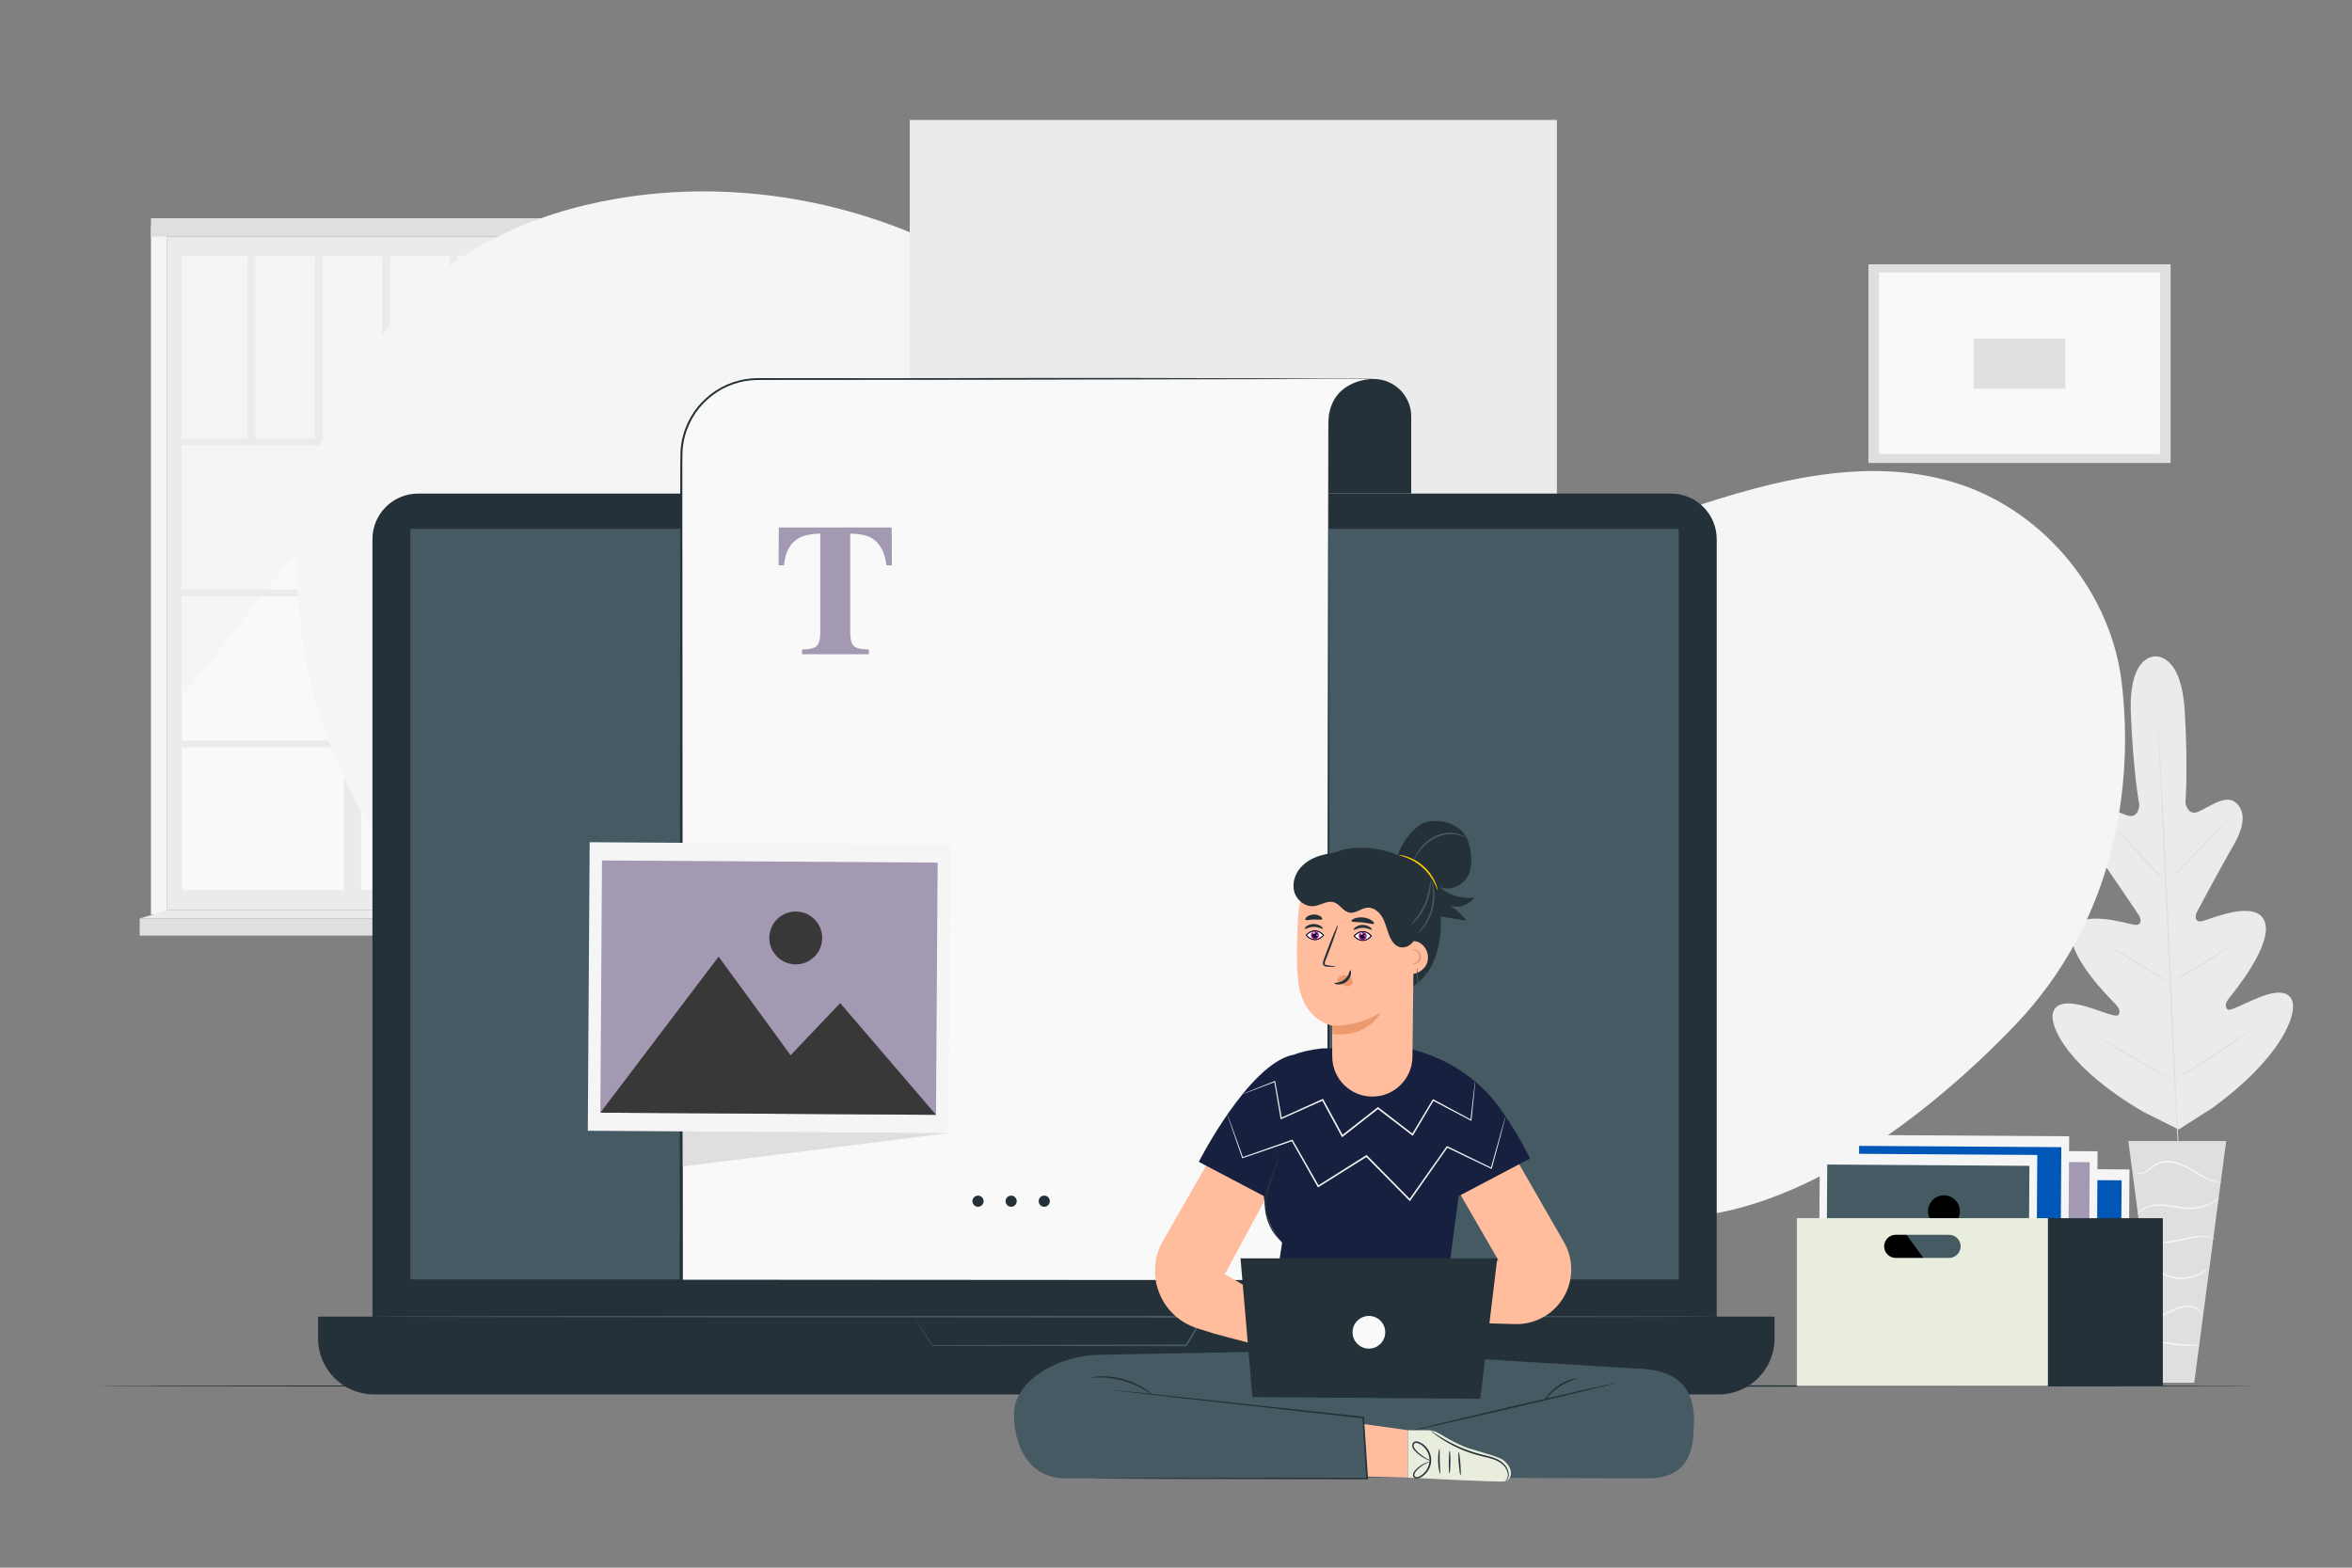 <?xml version="1.0" encoding="UTF-8"?>
<svg style="content-visibility:visible;height:100%;transform:translate3d(0px, 0px, 0px);width:100%" viewBox="0 0 750 500" xmlns="http://www.w3.org/2000/svg" xmlns:xlink="http://www.w3.org/1999/xlink">
<rect x="0" y="0" width="750" height="500" fill="#808080" stroke="none"/>
<defs>
<clipPath id="g">
<rect width="750" height="500"/>
</clipPath>
<clipPath id="f">
<path d="m0 0h540v450h-540z"/>
</clipPath>
<clipPath id="e">
<path d="m0 0h540v450h-540z"/>
</clipPath>
<symbol id="d">
<g transform="matrix(.92 0 0 .92 176.88 76.623)" display="block">
<g transform="translate(111.81 126.36)">
<path d="m-91.809-1e-3s85.879 106.36 183.62 0c-97.74-106.19-183.62 0-183.62 0z" fill="#eaeaea"/>
</g>
</g>
</symbol>
<mask id="c" mask-type="alpha">
<use xlink:href="#d"/>
</mask>
<symbol id="b">
<g transform="matrix(.92 0 0 .92 176.88 76.623)" display="block">
<g transform="translate(111.81 126.36)">
<path d="m-91.809-1e-3s85.879 106.36 183.62 0c-97.74-106.19-183.62 0-183.62 0z" fill="#eaeaea"/>
</g>
</g>
</symbol>
<mask id="a" mask-type="alpha">
<use xlink:href="#b"/>
</mask>
</defs>
<g clip-path="url(#g)">
<g transform="translate(44.297 69.356)" display="block">
<g transform="translate(68.686 113.52)">
<path d="m59.79 107.41h-119.58v-214.82h119.58v214.82z" fill="#ebebeb"/>
</g>
<g transform="translate(68.07 113.43)">
<path d="m54.396 101.09h-108.79v-202.19h108.79v202.19z" fill="#f9f9f9"/>
</g>
<g transform="translate(68.07 82.725)">
<path d="m54.396-68.003-108.79 138.39v-140.77h108.79v2.382z" fill="#f5f5f5"/>
</g>
<g transform="translate(69.252 71.58)">
<path d="m55.577 1.077h-111.15v-2.154h111.15v2.154z" fill="#ebebeb"/>
</g>
<g transform="translate(69.252 119.73)">
<path d="m55.577 1.077h-111.15v-2.154h111.15v2.154z" fill="#ebebeb"/>
</g>
<g transform="translate(69.252 167.88)">
<path d="m55.577 1.076h-111.15v-2.152h111.15v2.152z" fill="#ebebeb"/>
</g>
<g transform="translate(68.069 145.92)">
<path d="m2.749 74.341h-5.498v-148.68h5.498v148.68z" fill="#ebebeb"/>
</g>
<g transform="translate(35.868 41.961)">
<path d="m1.245 29.62h-2.49v-59.24h2.49v59.24z" fill="#ebebeb"/>
</g>
<g transform="translate(57.344 41.961)">
<path d="m1.245 29.62h-2.49v-59.24h2.49v59.24z" fill="#ebebeb"/>
</g>
<g transform="translate(78.82 41.961)">
<path d="m1.245 29.62h-2.49v-59.24h2.49v59.24z" fill="#ebebeb"/>
</g>
<g transform="translate(100.3 41.961)">
<path d="m1.245 29.62h-2.49v-59.24h2.49v59.24z" fill="#ebebeb"/>
</g>
<g transform="translate(6.367 112.36)">
<path d="m2.529 109.9h-5.058v-219.79h5.058v219.79z" fill="#f5f5f5"/>
</g>
<g transform="translate(131.01 112.67)">
<path d="m2.529 110.2-5.058-1.937v-218.46h5.058v220.4z" fill="#dfdfdf"/>
</g>
<g transform="translate(68.686 3.18)">
<path d="m64.848 2.93h-129.7v-5.86h129.7v5.86z" fill="#dfdfdf"/>
</g>
<g transform="translate(68.604 226.32)">
<path d="m68.354 2.73h-136.71v-5.46h136.71v5.46z" fill="#dfdfdf"/>
</g>
<g transform="translate(68.604 222.26)">
<path d="m59.873-1.33 8.481 2.66h-136.71l8.646-2.66h119.58z" fill="#ebebeb"/>
</g>
<g transform="translate(648.72 214.69)">
<path d="m-5.858-74.663s-8.452-0.608-7.674 18.352c0.778 18.961 2.712 29.06 2.712 29.06s-0.248 4.204-3.504 3.379c-3.256-0.826-9.381-4.917-12.406-1.859-3.138 3.172-2.023 8.037 2.139 13.768 4.162 5.73 12.818 18.62 13.596 19.788 0.764 1.147 1.072 3.298-1.237 3.091-2.309-0.206-17.887-5.487-19.95 2.055-2.063 7.543 12.154 21.602 13.679 23.169 1.525 1.567 1.607 2.556 0.989 3.503-0.619 0.948-5.689-1.32-10.181-2.64-4.492-1.321-9.933-2.064-10.759 2.387-0.825 4.452 5.437 17.479 28.886 31.169l11.281 5.633 10.677-6.811c21.963-15.967 26.89-29.555 25.623-33.902-1.267-4.346-6.605-3.062-10.943-1.299-4.338 1.763-9.156 4.527-9.867 3.646-0.709-0.882-0.726-1.874 0.633-3.585 1.361-1.712 14.101-17.122 11.294-24.421-2.807-7.298-17.78-0.485-20.055-0.05-2.277 0.438-2.187-1.733-1.541-2.951 0.658-1.24 7.98-14.932 11.547-21.049 3.568-6.118 4.192-11.07 0.752-13.913-3.315-2.74-9 1.943-12.157 3.09-3.156 1.147-3.824-3.011-3.824-3.011s0.913-10.242-0.209-29.185c-1.122-18.943-9.674-17.414-9.674-17.414" fill="#ebebeb"/>
</g>
<g transform="translate(647.33 233.92)">
<path d="m-3.803-76.915s0.022 0.134 0.045 0.396c0.021 0.28 0.051 0.667 0.089 1.164 0.071 1.043 0.174 2.548 0.304 4.477 0.259 3.889 0.591 9.518 0.975 16.476 0.774 13.915 1.678 33.147 2.606 54.389 0.927 21.249 1.784 40.482 2.479 54.4 0.354 6.945 0.64 12.571 0.839 16.482 0.096 1.93 0.171 3.436 0.223 4.481 0.019 0.497 0.034 0.885 0.045 1.166 0.008 0.263 0.002 0.399 0.002 0.399s-0.023-0.134-0.046-0.396c-0.021-0.281-0.051-0.667-0.089-1.164-0.072-1.044-0.173-2.548-0.304-4.477-0.259-3.888-0.591-9.517-0.975-16.475-0.773-13.915-1.678-33.148-2.606-54.398-0.928-21.242-1.783-40.473-2.479-54.391-0.353-6.945-0.638-12.571-0.837-16.482-0.096-1.931-0.171-3.437-0.223-4.482-0.02-0.498-0.035-0.885-0.047-1.167-0.008-0.263-9.9993e-4 -0.398-9.9993e-4 -0.398z" fill="#dfdfdf"/>
</g>
<g transform="translate(638.29 203.41)">
<path d="m-7.966-8.387c0.021-0.021 0.27 0.188 0.702 0.584 0.434 0.395 1.043 0.984 1.789 1.72 1.489 1.474 3.491 3.565 5.657 5.914 2.12 2.319 4.036 4.416 5.518 6.037 0.658 0.715 1.219 1.322 1.679 1.821 0.398 0.429 0.608 0.677 0.588 0.698-0.021 0.022-0.271-0.185-0.706-0.579-0.434-0.395-1.044-0.985-1.783-1.729-1.474-1.49-3.448-3.607-5.613-5.954-2.135-2.303-4.065-4.385-5.559-5.995-0.663-0.711-1.226-1.317-1.689-1.814-0.396-0.432-0.604-0.682-0.583-0.703z" fill="#dfdfdf"/>
</g>
<g transform="translate(656.74 201.93)">
<path d="m-9.368 9.497c-0.085-0.083 4.041-4.404 9.214-9.648 5.175-5.247 9.437-9.43 9.522-9.347 0.085 0.084-4.04 4.403-9.215 9.65-5.172 5.244-9.436 9.429-9.521 9.345z" fill="#dfdfdf"/>
</g>
<g transform="translate(657.39 237.95)">
<path d="m-10.06 6.166c-0.014-0.027 0.266-0.204 0.785-0.501 0.603-0.338 1.339-0.751 2.206-1.238 1.862-1.046 4.429-2.5 7.202-4.205 2.78-1.7 5.244-3.324 7.018-4.512 0.827-0.552 1.529-1.021 2.103-1.404 0.5-0.328 0.785-0.498 0.802-0.474 0.018 0.023-0.233 0.24-0.703 0.61-0.471 0.37-1.161 0.893-2.029 1.519-1.733 1.255-4.177 2.924-6.964 4.629-2.783 1.711-5.382 3.127-7.284 4.106-0.953 0.486-1.73 0.869-2.274 1.118-0.544 0.251-0.849 0.378-0.862 0.352z" fill="#dfdfdf"/>
</g>
<g transform="translate(638.02 238.25)">
<path d="m-9.38-5.578c0.016-0.026 0.293 0.105 0.78 0.366 0.489 0.26 1.187 0.649 2.045 1.136 1.718 0.977 4.075 2.35 6.665 3.89 2.591 1.541 4.924 2.957 6.601 3.999 0.839 0.522 1.513 0.95 1.975 1.255 0.461 0.304 0.709 0.485 0.694 0.51-0.015 0.026-0.292-0.106-0.78-0.366-0.488-0.26-1.186-0.648-2.045-1.137-1.717-0.975-4.075-2.349-6.665-3.889-2.59-1.541-4.923-2.956-6.6-3.999-0.839-0.522-1.514-0.951-1.976-1.254-0.461-0.305-0.709-0.486-0.694-0.511z" fill="#dfdfdf"/>
</g>
<g transform="translate(637.02 268.57)">
<path d="m-12.089-7.035c0.015-0.026 0.367 0.146 0.992 0.479 0.695 0.384 1.575 0.87 2.626 1.449 2.207 1.239 5.241 2.977 8.58 4.92 3.339 1.942 6.35 3.721 8.518 5.029 1.022 0.626 1.88 1.152 2.556 1.567 0.599 0.378 0.922 0.6 0.908 0.625-0.015 0.027-0.368-0.146-0.993-0.479-0.694-0.384-1.575-0.869-2.625-1.448-2.208-1.24-5.243-2.979-8.582-4.921-3.337-1.943-6.347-3.722-8.516-5.029-1.023-0.627-1.88-1.152-2.557-1.567-0.598-0.378-0.923-0.6-0.907-0.625z" fill="#dfdfdf"/>
</g>
<g transform="translate(661.18 266.93)">
<path d="m-12.549 8.169c-0.015-0.025 0.335-0.259 0.979-0.657 0.718-0.437 1.639-0.996 2.743-1.668 2.314-1.41 5.505-3.369 8.965-5.628 3.467-2.254 6.551-4.374 8.775-5.924 1.061-0.737 1.946-1.352 2.637-1.832 0.625-0.43 0.979-0.656 0.997-0.632 0.017 0.025-0.303 0.296-0.898 0.767-0.595 0.471-1.467 1.138-2.557 1.945-2.181 1.614-5.245 3.779-8.717 6.038-3.469 2.263-6.691 4.184-9.047 5.529-1.18 0.669-2.141 1.201-2.814 1.552-0.671 0.354-1.048 0.536-1.063 0.51z" fill="#dfdfdf"/>
</g>
<g transform="translate(649.98 333.12)">
<path d="m15.605-38.553h-31.21l10.187 77.106h10.836l10.187-77.106z" fill="#dfdfdf"/>
</g>
<g transform="translate(650.06 304.23)">
<path d="m-14.062-0.183c-0.013 8e-3 0.034 0.109 0.166 0.274 0.134 0.164 0.378 0.377 0.753 0.539 0.74 0.323 2.04 0.348 3.297-0.405 1.26-0.695 2.357-2.06 4.047-2.664 1.675-0.64 3.75-0.524 5.738 0.114 2.013 0.623 3.761 1.641 5.345 2.589 1.587 0.945 3.041 1.787 4.345 2.332 1.295 0.566 2.424 0.826 3.205 0.927 0.392 0.052 0.698 0.067 0.906 0.062 0.208-9.9993e-4 0.316-0.009 0.317-0.027 0.018-0.102-1.766-0.086-4.281-1.291-1.26-0.576-2.676-1.437-4.25-2.404-1.567-0.968-3.358-2.031-5.436-2.674-2.052-0.66-4.26-0.779-6.056-0.064-0.899 0.341-1.652 0.877-2.281 1.408-0.637 0.527-1.208 1.023-1.786 1.385-1.141 0.737-2.341 0.768-3.04 0.527-0.718-0.25-0.949-0.671-0.989-0.628z" fill="#f5f5f5"/>
</g>
<g transform="translate(650.34 315.39)">
<path d="m-13.2 2.857c0.042 0.026 0.247-0.317 0.735-0.827 0.496-0.495 1.311-1.143 2.493-1.581 1.17-0.449 2.675-0.717 4.339-0.655 1.672 0.058 3.495 0.426 5.432 0.741 1.934 0.325 3.849 0.47 5.561 0.231 1.71-0.22 3.196-0.713 4.375-1.25 1.181-0.539 2.055-1.129 2.63-1.563 0.577-0.437 0.851-0.731 0.833-0.75-0.058-0.085-1.263 0.994-3.608 1.983-1.17 0.483-2.625 0.926-4.287 1.113-1.662 0.206-3.501 0.055-5.424-0.266-1.921-0.313-3.772-0.673-5.497-0.706-1.728-0.039-3.284 0.275-4.489 0.788-1.216 0.501-2.038 1.228-2.505 1.782-0.225 0.288-0.388 0.519-0.472 0.691-0.092 0.168-0.132 0.26-0.116 0.269z" fill="#f5f5f5"/>
</g>
<g transform="translate(650.47 325.38)">
<path d="m11.577 0.473c0.012-0.022-0.276-0.218-0.859-0.446-0.581-0.23-1.468-0.465-2.587-0.555-1.117-0.089-2.457-0.017-3.91 0.224-1.457 0.236-3.016 0.637-4.655 0.985-1.636 0.346-3.217 0.578-4.647 0.525-1.431-0.049-2.702-0.362-3.69-0.797-2.008-0.882-2.723-2.165-2.798-2.084-0.02 0.011 0.122 0.333 0.528 0.815 0.401 0.48 1.103 1.094 2.118 1.595 1.013 0.498 2.332 0.862 3.821 0.94 1.492 0.081 3.116-0.146 4.773-0.495 1.657-0.353 3.206-0.766 4.63-1.021 1.422-0.262 2.721-0.368 3.809-0.328 2.191 0.074 3.436 0.736 3.467 0.642z" fill="#f5f5f5"/>
</g>
<g transform="translate(649.99 336.76)">
<path d="m-10.099-0.21c0.015 0.082 1.114-0.694 3.029-0.306 0.94 0.17 1.99 0.646 3.171 1.182 1.176 0.549 2.594 1.018 4.114 1.135 3.067 0.294 5.794-0.697 7.467-1.731 0.857-0.508 1.453-1.054 1.858-1.428 0.38-0.405 0.575-0.637 0.549-0.662-0.068-0.075-0.888 0.848-2.587 1.779-1.671 0.925-4.304 1.817-7.241 1.534-2.955-0.168-5.222-1.931-7.271-2.164-0.998-0.15-1.833-6e-3 -2.354 0.204-0.528 0.206-0.751 0.438-0.735 0.457z" fill="#f5f5f5"/>
</g>
<g transform="translate(649.78 349.2)">
<path d="m-8.15 2.141c-0.001 0.059 1.047 0.052 2.602-0.517 1.569-0.524 3.509-1.727 5.777-2.628 1.138-0.433 2.28-0.701 3.317-0.695 1.038 5e-3 1.965 0.259 2.667 0.609 1.434 0.713 1.849 1.728 1.928 1.664 0.022-0.01-0.041-0.265-0.296-0.659-0.252-0.391-0.73-0.902-1.463-1.323-0.729-0.417-1.712-0.727-2.828-0.76-1.12-0.032-2.326 0.24-3.505 0.688-2.349 0.936-4.231 2.175-5.729 2.768-1.481 0.639-2.482 0.771-2.47 0.853z" fill="#f5f5f5"/>
</g>
<g transform="translate(650.15 359)">
<path d="m-6.986-0.766c-0.017 0.063 0.73 0.333 1.976 0.642 1.244 0.309 2.99 0.639 4.939 0.833 1.951 0.189 3.728 0.206 5.008 0.144 1.281-0.06 2.067-0.179 2.063-0.244-7e-3 -0.154-3.163-0.02-7.021-0.408-3.859-0.369-6.928-1.116-6.965-0.967z" fill="#f5f5f5"/>
</g>
<g transform="translate(599.69 46.625)">
<path d="m48.182 31.678h-96.363v-63.356h96.363v63.356z" fill="#dfdfdf"/>
</g>
<g transform="translate(599.67 46.504)">
<path d="m44.805 28.966h-89.61v-57.932h89.61v57.932z" fill="#f9f9f9"/>
</g>
<g transform="translate(599.67 46.625)">
<path d="m14.616 7.971h-29.232v-15.942h29.232v15.942z" fill="#dfdfdf"/>
</g>
</g>
<g transform="translate(93.215 55.123)" display="block">
<g transform="translate(293.78 188.76)">
<path d="m289.55-26.345c-3.427-28.335-24.189-53.851-51.237-62.964-30.816-10.383-64.409-0.235-95.107 10.492-30.697 10.727-63.46 22.221-95.009 14.341-43.224-10.796-69.294-53.497-104.1-81.315-37.222-29.753-87.366-42.721-134.35-34.744-26.738 4.54-53.252 16.298-70.169 37.497-14.693 18.411-31.107 47.563-31.821 71.108-1.297 42.791 10.063 82.953 51.648 130.82 124.64 129.62 270.37 109.69 401.81 83.992 32.579-6.372 66.57-30.949 94.022-59.455 32.311-33.55 38.293-76.819 34.308-109.77z" fill="#f5f5f5"/>
</g>
</g>
<g transform="translate(30.501 441.54)" display="block">
<g transform="translate(344.5 .511)">
<path d="m344.25 1e-3c0 0.144-154.14 0.259-344.23 0.259-190.16 0-344.26-0.115-344.26-0.259 0-0.145 154.1-0.261 344.26-0.261 190.09 0 344.23 0.116 344.23 0.261z" fill="#253138"/>
</g>
</g>
<g transform="translate(289.85 37.999)" display="block">
<g transform="translate(103.43 106.63)">
<path d="m86.959 106.38h-190.14v-212.76h206.36v196.54c0 8.958-7.263 16.22-16.22 16.22z" fill="#ebebeb"/>
</g>
</g>
<g transform="translate(312.56 85.089)" display="block">
<g transform="translate(152.48 58.166)">
<path d="m0 0" fill="#455a63"/>
</g>
<g transform="translate(129.03 44.287)">
<path d="m0 0" fill="#455a63"/>
</g>
<g transform="translate(38.958 44.685)">
<path d="m0 0" fill="#455a63"/>
</g>
<g transform="translate(149.72 28.668)">
<path d="m0 0" fill="#455a63"/>
</g>
<g transform="translate(106.56 29.557)">
<path d="m0 0" fill="#455a63"/>
</g>
<g transform="translate(43.385 30.892)">
<path d="m0 0" fill="#455a63"/>
</g>
<g transform="translate(83.55 16.48)">
<path d="m0 0" fill="#455a63"/>
</g>
<g transform="translate(47.833 1.031)">
<path d="m0 0" fill="#ffcd00"/>
</g>
</g>
<g transform="translate(101.19 120.26)" display="block">
<g transform="translate(231.91 178.9)">
<path d="m199.76 141.74h-399.53c-8.045 0-14.567-6.522-14.567-14.567v-254.34c0-8.045 6.522-14.567 14.567-14.567h399.53c8.045 0 14.567 6.522 14.567 14.567v254.34c0 8.045-6.522 14.567-14.567 14.567z" fill="#253138"/>
</g>
<g transform="translate(232.46 312.07)">
<path d="m214.41 12.402h-428.83c-9.829 0-17.797-7.969-17.797-17.798v-7.006h464.43v7.006c0 9.829-7.968 17.798-17.798 17.798z" fill="#253138"/>
</g>
<g transform="translate(231.91 168.12)">
<path d="m202.23 119.69h-404.45v-239.39h404.45v239.39z" fill="#455a63"/>
</g>
<g transform="translate(236.59 304.25)">
<path d="m-46.342-4.583c-0.008-0.005 0.143-0.009 0.446-0.014 0.33-0.003 0.781-7e-3 1.36-0.013 1.232-7e-3 3.006-0.017 5.281-0.03 4.642-0.019 11.325-0.047 19.598-0.08 16.68-0.036 39.769-0.085 65.524-0.14 0 0 0.483-9.9993e-4 0.483-9.9993e-4s-0.244 0.418-0.244 0.418c-0.824 1.413-1.71 2.929-2.6 4.456-0.934 1.599-1.863 3.189-2.75 4.711l-0.081 0.137h-0.16c-35.637-0.067-66.072-0.124-81.094-0.152h-0.07s-0.036-0.059-0.036-0.059c-1.848-3.004-3.271-5.319-4.247-6.906-0.461-0.755-0.815-1.336-1.068-1.749-0.236-0.39-0.342-0.578-0.342-0.578s0.145 0.21 0.403 0.606c0.268 0.415 0.644 0.998 1.134 1.754 0.995 1.549 2.447 3.807 4.332 6.741l-0.106-0.059c15.022-0.028 45.457-0.086 81.094-0.152l-0.239 0.137c0.889-1.522 1.817-3.111 2.75-4.712 0.892-1.525 1.777-3.043 2.602-4.455 0 0 0.239 0.417 0.239 0.417-25.65-0.055-48.645-0.104-65.256-0.14-8.313-0.033-15.026-0.061-19.69-0.08-2.31-0.013-4.112-0.023-5.364-0.03-0.598-0.006-1.064-0.01-1.404-0.013-0.32-0.005-0.495-0.014-0.495-0.014z" fill="#455a63"/>
</g>
<g>
<path d="m17.577 299.67h428.67" fill="#253138"/>
</g>
<g transform="translate(231.91 299.67)">
<path d="m214.33 0c0 0.144-95.968 0.261-214.32 0.261-118.4 0-214.34-0.117-214.34-0.261s95.948-0.261 214.34-0.261c118.35 0 214.32 0.117 214.32 0.261z" fill="#455a63"/>
</g>
<g transform="translate(330.91 18.886)">
<path d="m5.929-18.273c6.613 0 11.975 5.362 11.975 11.975v24.571h-35.808v-22.668c0-7.664 6.214-13.878 13.878-13.878h9.955z" fill="#253138"/>
</g>
<g transform="translate(261.39 .547)">
<path d="m75.452 0.066c0 0.144-33.784 0.231-75.449 0.194-41.679-0.036-75.455-0.182-75.455-0.326 0-0.144 33.777-0.231 75.456-0.195 41.665 0.037 75.448 0.183 75.448 0.327z" fill="#253138"/>
</g>
<g transform="translate(226.3 144.43)">
<path d="m110.23-143.85-14.932-0.103-21.69 0.133h-159.34c-13.53 0-24.498 10.968-24.498 24.498v258.75 4.525h206.36v-274.34c0.605-13.431 14.105-13.461 14.105-13.461z" fill="#f9f9f9"/>
</g>
<g transform="translate(226.05 144.59)">
<path d="m110.48-144s-124.43 0.272-124.43 0.272l-69.99 0.053c-1.304-0.026-2.58 0.051-3.858 0.119-1.266 0.179-2.544 0.319-3.773 0.688-4.982 1.235-9.45 4.223-12.698 8.166-1.62 1.986-2.878 4.249-3.799 6.631-0.202 0.607-0.479 1.189-0.619 1.815l-0.477 1.859c-0.194 1.263-0.435 2.523-0.445 3.806-0.111 5.153-0.025 10.361-0.047 15.538l0.167 248.85-0.497-0.496 206.36 0.134-0.364 0.362 0.1-148 0.119-73.998 0.072-36.999s0.019-9.25 0.019-9.25l0.009-4.625c0.003-0.771-0.024-1.542 0.096-2.309 0.096-0.767 0.127-1.545 0.364-2.285 0.682-2.998 2.4-5.823 4.997-7.535 1.261-0.885 2.672-1.561 4.149-2.003 1.474-0.45 3.002-0.743 4.544-0.791zm0 0c-1.541 0.054-3.068 0.353-4.538 0.808-1.475 0.448-2.88 1.128-4.135 2.016-2.583 1.718-4.279 4.535-4.947 7.521-0.233 0.738-0.26 1.512-0.353 2.275-0.117 0.761-0.087 1.534-0.087 2.305l0.009 4.625 0.019 9.251 0.072 37.001 0.118 74 0.101 148v0.364h-0.364l-206.36 0.133h-0.498v-0.497l0.167-248.85c0.029-5.191-0.051-10.356 0.068-15.567 0.013-1.316 0.26-2.61 0.463-3.906l0.492-1.909c0.145-0.641 0.429-1.238 0.637-1.86 0.948-2.444 2.243-4.764 3.907-6.798 3.336-4.04 7.921-7.096 13.029-8.355 1.26-0.376 2.57-0.519 3.867-0.699 1.311-0.07 2.623-0.144 3.914-0.117l69.989 0.053 124.43 0.211z" fill="#253138"/>
</g>
<g transform="translate(165.15 68.191)">
<path d="m-18.004-20.21h36.01l0.057 12.063h-1.722c-0.566-4.316-2.181-7.235-4.848-8.758-1.5-0.84-3.738-1.299-6.718-1.378v31.509c0 2.202 0.385 3.663 1.155 4.383 0.768 0.722 2.37 1.082 4.803 1.082v1.519h-21.319v-1.519c2.336 0 3.889-0.365 4.658-1.095 0.769-0.732 1.153-2.188 1.153-4.37v-31.509c-2.919 0.079-5.159 0.538-6.716 1.378-2.863 1.562-4.479 4.481-4.848 8.758h-1.724l0.059-12.063z" fill="#a499b3"/>
</g>
<g transform="translate(158.92 202.7)">
<path d="m37.762-48.325s4.686 86.759 4.686 86.759l-84.831 10.625s-0.065-98.118-0.065-98.118l80.21 0.734z" fill="#dfdfdf"/>
</g>
<g transform="translate(144.1 194.74)">
<path d="m57.855-45.648s-0.591 92.035-0.591 92.035l-115.12-0.74s0.59-92.034 0.59-92.034 115.12 0.739 115.12 0.739z" fill="#f5f5f5"/>
</g>
<g transform="translate(144.03 194.74)">
<path d="m-53.775 39.88 107.03 0.688s0.517-80.448 0.517-80.448l-107.03-0.687s-0.517 80.447-0.517 80.447z" fill="#a499b3"/>
</g>
<g transform="translate(143.77 210.08)">
<path d="m-53.516 24.538s37.705-49.765 37.705-49.765 22.956 31.435 22.956 31.435 15.814-16.624 15.814-16.624l30.557 35.642-107.03-0.688z" fill="#383838"/>
</g>
<g transform="translate(152.56 178.89)">
<path d="m8.427 0.054c-0.03 4.655-3.827 8.403-8.481 8.374-4.655-0.03-8.404-3.827-8.374-8.482 0.03-4.655 3.827-8.403 8.481-8.373 4.655 0.03 8.404 3.827 8.374 8.481z" fill="#383838"/>
</g>
<g transform="translate(210.68 262.85)">
<path d="m1.78 0c0 0.982-0.797 1.78-1.781 1.78-0.983 0-1.779-0.798-1.779-1.78 0-0.983 0.796-1.78 1.779-1.78 0.984 0 1.781 0.797 1.781 1.78z" fill="#253138"/>
</g>
<g transform="translate(221.24 262.85)">
<path d="m1.78 0c0 0.982-0.797 1.78-1.78 1.78s-1.78-0.798-1.78-1.78c0-0.983 0.797-1.78 1.78-1.78s1.78 0.797 1.78 1.78z" fill="#253138"/>
</g>
<g transform="translate(231.8 262.85)">
<path d="m1.78 0c0 0.982-0.797 1.78-1.779 1.78-0.984 0-1.781-0.798-1.781-1.78 0-0.983 0.797-1.78 1.781-1.78 0.982 0 1.779 0.797 1.779 1.78z" fill="#253138"/>
</g>
</g>
<g transform="translate(572.72 361.71)" display="block">
<g transform="translate(71.468 38.765)">
<path d="m34.85-27.497s-0.356 55.438-0.356 55.438l-69.344-0.444s0.357-55.438 0.357-55.438l69.343 0.444z" fill="#f5f5f5"/>
</g>
<g transform="translate(71.423 38.764)">
<path d="m-32.391 24.021 64.472 0.416s0.31-48.46 0.31-48.46l-64.471-0.414-0.311 48.458z" fill="#0057b8"/>
</g>
<g transform="translate(71.267 48.005)">
<path d="m-32.236 14.78s22.712-29.976 22.712-29.976 13.828 18.935 13.828 18.935l9.525-10.014 18.407 21.47-64.472-0.415z"/>
</g>
<g transform="translate(76.561 29.215)">
<path d="m5.075 0.033c-0.018 2.804-2.305 5.062-5.108 5.044-2.804-0.019-5.062-2.306-5.044-5.109 0.018-2.804 2.305-5.062 5.109-5.044 2.804 0.018 5.062 2.305 5.043 5.109z"/>
</g>
<g transform="translate(61.299 32.976)">
<path d="m34.85-27.497s-0.356 55.438-0.356 55.438l-69.344-0.446s0.357-55.436 0.357-55.436l69.343 0.444z" fill="#f5f5f5"/>
</g>
<g transform="translate(61.254 32.975)">
<path d="m-32.391 24.021 64.472 0.415 0.31-48.457-64.471-0.415-0.311 48.457z" fill="#a499b3"/>
</g>
<g transform="translate(61.098 42.216)">
<path d="m-32.236 14.781s22.712-29.976 22.712-29.976l13.828 18.935 9.525-10.014s18.407 21.47 18.407 21.47l-64.472-0.415z"/>
</g>
<g transform="translate(66.392 23.426)">
<path d="m5.076 0.033c-0.018 2.804-2.305 5.062-5.108 5.044-2.804-0.019-5.062-2.306-5.044-5.109 0.017-2.804 2.305-5.062 5.109-5.044 2.804 0.018 5.062 2.305 5.043 5.109z"/>
</g>
<g transform="translate(52.243 28.192)">
<path d="m34.85-27.497s-0.357 55.438-0.357 55.438l-69.343-0.444 0.355-55.438 69.345 0.444z" fill="#f5f5f5"/>
</g>
<g transform="translate(52.198 28.192)">
<path d="m-32.391 24.022 64.471 0.414s0.311-48.458 0.311-48.458l-64.471-0.414s-0.311 48.458-0.311 48.458z" fill="#0057b8"/>
</g>
<g transform="translate(52.042 37.432)">
<path d="m-32.235 14.782 22.711-29.977 13.828 18.935 9.524-10.014 18.407 21.47-64.47-0.414z"/>
</g>
<g transform="translate(57.335 18.642)">
<path d="m5.077 0.033c-0.019 2.804-2.306 5.062-5.109 5.044-2.804-0.019-5.062-2.306-5.044-5.109 0.018-2.804 2.305-5.062 5.109-5.043 2.804 0.017 5.062 2.304 5.044 5.108z"/>
</g>
<g transform="translate(42.074 34.147)">
<path d="m34.85-27.497s-0.357 55.438-0.357 55.438l-69.343-0.446 0.355-55.436 69.345 0.444z" fill="#f5f5f5"/>
</g>
<g transform="translate(42.028 34.146)">
<path d="m-32.391 24.022 64.472 0.414s0.31-48.458 0.31-48.458l-64.471-0.414s-0.311 48.458-0.311 48.458z" fill="#455a63"/>
</g>
<g transform="translate(41.873 43.386)">
<path d="m-32.236 14.781 22.712-29.977 13.828 18.936 9.525-10.014 18.407 21.469-64.472-0.414z"/>
</g>
<g transform="translate(47.166 24.597)">
<path d="m5.077 0.033c-0.019 2.804-2.306 5.062-5.109 5.043-2.804-0.018-5.062-2.305-5.044-5.108 0.018-2.804 2.305-5.062 5.109-5.044 2.804 0.018 5.062 2.305 5.044 5.109z"/>
</g>
<g transform="translate(96.941 53.583)">
<path d="m20.017 26.764h-40.034v-53.528h40.034v53.528z" fill="#253138"/>
</g>
<g transform="translate(40.284 53.583)">
<path d="m-40.035 26.764h80.07v-53.528h-80.07v53.528zm48.548-40.86h-17.023c-2.036 0-3.685-1.649-3.685-3.684 0-2.035 1.649-3.684 3.685-3.684h17.023c2.034 0 3.684 1.649 3.684 3.684 0 2.035-1.65 3.684-3.684 3.684z" fill="#e9edde"/>
</g>
</g>
<g transform="translate(322.94 260.97)" display="block">
<g transform="translate(109.39 190.02)">
<path d="m88.723-14.532-74.457-4.559c-0.47-1.065-0.782-1.686-0.782-1.686s-20.18 0.402-20.18 0.402l-6.566-0.402s-0.102 0.2-0.261 0.538l-67.74 1.351c-13.505 0-27.704 8.239-27.704 18.767-0.171 10.021 4.682 20.898 16.783 20.651l92.295-0.31 92.295 0.31c12.101 0.247 15.299-7.051 15.318-15.708 1.414-16.123-8.684-19.219-19.001-19.354z" fill="#455a63"/>
</g>
<g transform="translate(69.473 196.58)">
<path d="m-43.798 13.977s0.149-0.018 0.443-0.026c0.316-0.006 0.75-0.014 1.306-0.025 1.172-0.011 2.859-0.027 5.026-0.048 4.395-0.019 10.726-0.046 18.572-0.08 15.745-0.02 37.567-0.05 61.972-0.082l-0.259 0.276c-0.127-2.024-0.261-4.189-0.397-6.371-0.279-4.465-0.552-8.856-0.813-13.034l0.231 0.24c-22.669-2.523-42.7-4.751-57.09-6.352-7.165-0.82-12.925-1.479-16.918-1.936-1.965-0.236-3.495-0.419-4.558-0.546-0.502-0.066-0.891-0.116-1.179-0.153-0.265-0.037-0.4-0.061-0.4-0.069 9.9945e-4 -0.008 0.138-9.9945e-4 0.405 0.019 0.288 0.027 0.68 0.062 1.184 0.107 1.066 0.106 2.6 0.261 4.569 0.457 3.997 0.42 9.761 1.025 16.933 1.779 14.395 1.558 34.433 3.727 57.11 6.181 0 0 0.214 0.023 0.214 0.023l0.015 0.218c0.261 4.178 0.536 8.569 0.815 13.034 0.137 2.183 0.272 4.348 0.398 6.371l0.017 0.276h-0.277c-24.405-0.032-46.227-0.062-61.972-0.082-7.846-0.034-14.177-0.061-18.572-0.08-2.167-0.02-3.854-0.036-5.026-0.047-0.557-0.011-0.99-0.02-1.306-0.026-0.294-0.008-0.443-0.024-0.443-0.024z" fill="#253138"/>
</g>
<g transform="translate(34.808 181.03)">
<path d="m9.896 3.049c-0.057 0.069-0.983-0.676-2.609-1.667-1.622-0.994-3.991-2.172-6.779-2.978-2.791-0.798-5.424-1.06-7.326-1.08-1.905-0.023-3.085 0.117-3.097 0.028-0.004-0.036 0.286-0.101 0.818-0.189 0.532-0.095 1.31-0.172 2.276-0.207 1.928-0.075 4.625 0.131 7.473 0.946 2.845 0.823 5.24 2.081 6.833 3.168 0.799 0.543 1.419 1.02 1.819 1.384 0.404 0.358 0.615 0.568 0.592 0.595z" fill="#253138"/>
</g>
<g transform="translate(159.47 187.8)">
<path d="m32.859-7.677c0.032 0.14-14.653 3.691-32.798 7.931-18.15 4.241-32.886 7.564-32.918 7.424-0.033-0.139 14.65-3.69 32.8-7.931 18.145-4.24 32.883-7.565 32.916-7.424z" fill="#253138"/>
</g>
<g transform="translate(174.7 182.26)">
<path d="m5.216-3.57c0.049 0.161-2.837 0.744-5.754 2.755-2.942 1.975-4.543 4.446-4.676 4.341-0.051-0.033 0.275-0.692 1.001-1.627 0.723-0.936 1.883-2.12 3.382-3.145 1.503-1.018 3.03-1.662 4.165-1.991 1.138-0.331 1.871-0.394 1.882-0.333z" fill="#253138"/>
</g>
<g transform="translate(150.93 127.84)">
<path d="m1.263-33.686s23.585 41.054 23.585 41.054c2.912 5.069 3.09 11.261 0.476 16.491-3.036 6.068-9.313 9.826-16.095 9.635l-36.213-1.023-0.955-13.168s31.895-6.107 31.895-6.107l-21.504-37.218 18.811-9.664z" fill="#ffbd9d"/>
</g>
<g transform="translate(70.135 133.69)">
<path d="m-5.834 30.717s33.301 8.82 33.301 8.82 0.722-9.985 0.722-9.985l-30.687-17.824s22.413-41.602 22.413-41.602l-18.811-9.663s-23.585 41.054-23.585 41.054c-5.709 10.603-0.375 23.786 11.101 27.436l5.546 1.764z" fill="#ffbd9d"/>
</g>
<g transform="translate(112.14 124.76)">
<path d="m30.049-4.247 22.761-11.986s-3.788-8.017-9.751-16.261c-7.052-9.749-17.983-16.566-30.396-19.159 0-9.9945e-4 -0.001-9.9945e-4 -0.002-9.9945e-4l-26.179 0.309c-3.734 0.402-6.787 1.114-9.337 2.149l0.018-0.102c-14.207 3.134-29.973 34.122-29.973 34.122l20.712 10.904 0.458 3.257c0.602 4.289 2.476 8.319 5.397 11.61l-6.032 39.669 67.221 1.39-8.558-28.409 3.661-27.492z" fill="#17203f"/>
</g>
<g transform="translate(83.304 121)">
<path d="m3.199 14.576c-0.018 0.023-0.391-0.227-1.001-0.758-0.614-0.526-1.441-1.372-2.287-2.556-1.688-2.348-3.194-6.325-2.804-10.815 0.316-2.212 0.945-4.219 1.536-6.03 0.603-1.809 1.214-3.411 1.746-4.748 0.535-1.336 0.995-2.405 1.328-3.138 0.334-0.732 0.54-1.129 0.572-1.114 0.033 0.013-0.109 0.435-0.384 1.19-0.313 0.855-0.706 1.923-1.171 3.194-0.487 1.349-1.06 2.959-1.635 4.764-0.563 1.804-1.171 3.811-1.475 5.946-0.203 2.12 0.081 4.227 0.566 6.02 0.482 1.814 1.26 3.333 2.026 4.524 1.586 2.371 3.068 3.436 2.983 3.521z" fill="#253138"/>
</g>
<g transform="translate(113.57 162.76)">
<path d="m-37.146 21.847s-3.795-44.246-3.795-44.246h81.882l-5.426 44.798-72.661-0.552z" fill="#253138"/>
</g>
<g transform="translate(113.57 163.95)">
<path d="m5.214 0c0 2.879-2.335 5.214-5.214 5.214-2.88 0-5.214-2.335-5.214-5.214 0-2.88 2.334-5.214 5.214-5.214 2.879 0 5.214 2.334 5.214 5.214z" fill="#f9f9f9"/>
</g>
<g transform="translate(119.09 201.77)">
<path d="m-6.951-8.526 13.902 1.94v15.112l-12.785-0.33s-1.117-16.722-1.117-16.722z" fill="#ffbd9d"/>
</g>
<g transform="translate(143.12 203.51)">
<path d="m-17.078-8.32h6.25c1.217 0 2.412 0.32 3.465 0.929l3.296 1.903c1.08 0.623 4.572 2.364 5.76 2.746 3.8 1.221 10.195 2.865 11.541 3.903 3.844 2.966 2.676 6.472 0.564 6.838-1.855 0.322-30.876-1.209-30.876-1.209v-15.11z" fill="#e9edde"/>
</g>
<g transform="translate(136.01 205.11)">
<path d="m0.298 3.94c-0.133 0.031-0.611-1.712-0.674-3.927-0.07-2.216 0.303-3.984 0.438-3.962 0.149 0.02 0.013 1.782 0.084 3.947 0.059 2.164 0.3 3.914 0.152 3.942z" fill="#253138"/>
</g>
<g transform="translate(139.3 205.36)">
<path d="m-0.028 3.606c-0.145-9.9993e-4 -0.249-1.617-0.233-3.608 0.016-1.992 0.145-3.605 0.289-3.604 0.144 9.9993e-4 0.248 1.616 0.232 3.608-0.017 1.992-0.144 3.605-0.288 3.604z" fill="#253138"/>
</g>
<g transform="translate(142.49 205.85)">
<path d="m0.29 3.717c-0.144 0.012-0.39-1.644-0.55-3.696-0.16-2.055-0.174-3.728-0.03-3.74 0.143-0.01 0.39 1.644 0.55 3.698 0.16 2.053 0.174 3.727 0.03 3.738z" fill="#253138"/>
</g>
<g transform="translate(130.51 204.66)">
<path d="m3.098 0.365c-0.009 0.027-0.481-0.067-1.282-0.402-0.796-0.336-1.932-0.917-3.123-1.93-0.296-0.254-0.596-0.532-0.893-0.838-0.293-0.308-0.608-0.658-0.797-1.129-0.189-0.467-0.192-1.076 0.176-1.552 0.184-0.236 0.482-0.391 0.776-0.425 0.296-0.038 0.581 0.013 0.843 0.093 2.027 0.69 3.767 2.684 4.085 5.136 0.306 2.478-1.024 4.784-2.777 5.938-0.438 0.285-0.901 0.546-1.433 0.642-0.261 0.046-0.543 0.052-0.816-0.039-0.276-0.092-0.507-0.301-0.63-0.556-0.242-0.545-0.026-1.064 0.184-1.44 0.223-0.395 0.529-0.694 0.803-0.965 1.129-1.093 2.272-1.689 3.072-2.013 0.81-0.321 1.288-0.392 1.294-0.365 0.013 0.041-0.444 0.181-1.211 0.552-0.76 0.372-1.841 1.002-2.896 2.088-0.263 0.275-0.53 0.557-0.712 0.9-0.184 0.334-0.302 0.752-0.146 1.053 0.15 0.32 0.549 0.428 0.974 0.335 0.421-0.08 0.844-0.317 1.249-0.591 1.601-1.08 2.812-3.227 2.529-5.475-0.279-2.237-1.904-4.104-3.714-4.741-0.441-0.153-0.891-0.131-1.12 0.162-0.239 0.292-0.269 0.749-0.125 1.11 0.309 0.748 1 1.325 1.529 1.843 2.289 2.021 4.219 2.507 4.161 2.609z" fill="#253138"/>
</g>
<g transform="translate(145.8 203.43)">
<path d="m11.115 8.079c-0.043-0.046 0.413-0.247 0.76-0.95 0.353-0.693 0.285-1.929-0.409-3.152-0.681-1.227-2.095-2.292-3.862-2.912-1.766-0.635-3.875-0.942-6.002-1.605-4.269-1.274-7.879-3.141-10.326-4.705-1.227-0.782-2.174-1.483-2.814-1.983-0.635-0.507-0.969-0.808-0.948-0.836 0.023-0.029 0.399 0.217 1.067 0.672 0.674 0.448 1.646 1.097 2.887 1.832 2.477 1.472 6.066 3.263 10.284 4.521 2.093 0.655 4.181 0.969 6.019 1.655 1.83 0.669 3.324 1.833 4.018 3.184 0.699 1.323 0.717 2.68 0.266 3.422-0.209 0.371-0.465 0.586-0.643 0.711-0.185 0.116-0.289 0.16-0.297 0.146z" fill="#253138"/>
</g>
<g transform="translate(110.38 92.751)">
<path d="m37.077-8.782c7e-3 0 7e-3 0.072-9.9945e-4 0.213-0.012 0.165-0.027 0.37-0.046 0.623-0.053 0.584-0.127 1.39-0.221 2.417-0.215 2.147-0.523 5.22-0.911 9.078l-0.023 0.233-0.21-0.11c-3.35-1.764-7.443-3.918-12.071-6.354l0.286-0.08c-1.99 3.357-4.204 7.093-6.557 11.062 0 0-0.14 0.237-0.14 0.237l-0.219-0.168c-3.451-2.646-7.176-5.503-11.042-8.467l0.317-1e-3c-1.535 1.203-3.162 2.478-4.809 3.769-2.227 1.743-4.416 3.458-6.557 5.134l-0.24 0.188s-0.146-0.268-0.146-0.268c-2.177-4.027-4.269-7.9-6.246-11.555l0.313 0.106c-4.814 2.145-9.262 4.127-13.246 5.902l-0.243 0.108-0.045-0.26c-0.77-4.541-1.44-8.492-1.999-11.782l0.204 0.115c-3.228 1.231-5.792 2.209-7.584 2.892-0.856 0.318-1.528 0.567-2.017 0.748-0.211 0.074-0.383 0.133-0.523 0.182-0.118 0.039-0.179 0.056-0.182 0.049-0.003-6e-3 0.054-0.036 0.167-0.088 0.137-0.059 0.303-0.131 0.508-0.22 0.482-0.199 1.144-0.473 1.988-0.821 1.781-0.714 4.326-1.736 7.533-3.023l0.171-0.069 0.033 0.184c0.589 3.285 1.295 7.228 2.108 11.761l-0.288-0.152c3.975-1.795 8.414-3.8 13.216-5.969 0 0 0.204-0.093 0.204-0.093l0.109 0.199c1.984 3.651 4.087 7.519 6.272 11.541l-0.385-0.08c2.139-1.678 4.328-3.394 6.553-5.138 1.649-1.291 3.277-2.566 4.812-3.769l0.158-0.124 0.159 0.123c3.861 2.972 7.579 5.836 11.026 8.491l-0.36 0.068c2.37-3.959 4.602-7.685 6.607-11.033l0.106-0.177s0.18 0.097 0.18 0.097c4.608 2.474 8.683 4.664 12.018 6.455l-0.232 0.123c0.449-3.853 0.808-6.919 1.058-9.062 0.128-1.025 0.23-1.827 0.303-2.409 0.036-0.251 0.066-0.454 0.089-0.618 0.023-0.139 0.037-0.209 0.045-0.208z" fill="#f5f5f5"/>
</g>
<g transform="translate(112.8 108.31)">
<path d="m44.365-13.211c0.008 0.003-0.011 0.102-0.056 0.293-0.052 0.216-0.122 0.496-0.21 0.85-0.202 0.774-0.489 1.869-0.855 3.271-0.775 2.876-1.887 7.009-3.275 12.167l-0.054 0.197s-0.186-0.089-0.186-0.089c-4.01-1.925-8.792-4.219-14.105-6.77l0.276-0.072c-3.602 5.138-7.609 10.851-11.882 16.945 0 0-0.174 0.249-0.174 0.249s-0.213-0.217-0.213-0.217c-3.628-3.677-7.469-7.569-11.42-11.573-0.804-0.815-1.604-1.627-2.397-2.432 0 0 0.323 0.038 0.323 0.038-5.354 3.358-10.517 6.595-15.388 9.65l-0.22 0.138-0.127-0.226c-2.973-5.249-5.757-10.166-8.297-14.651 0 0 0.261 0.097 0.261 0.097-6.085 2.095-11.433 3.936-15.823 5.447 0 0-0.151 0.052-0.151 0.052l-0.051-0.149c-1.498-4.347-2.687-7.792-3.511-10.183-0.391-1.161-0.694-2.064-0.91-2.708-0.093-0.289-0.166-0.519-0.224-0.699-0.048-0.158-0.069-0.239-0.061-0.242 0.006-0.002 0.042 0.074 0.103 0.227 0.067 0.176 0.155 0.402 0.264 0.686 0.235 0.636 0.565 1.53 0.988 2.68 0.857 2.378 2.092 5.808 3.649 10.133 0 0-0.201-0.096-0.201-0.096 4.38-1.542 9.715-3.421 15.784-5.559l0.171-0.059 0.09 0.158c2.557 4.476 5.359 9.384 8.35 14.622 0 0-0.347-0.088-0.347-0.088 4.866-3.061 10.025-6.306 15.375-9.671l0.177-0.11s0.147 0.148 0.147 0.148c0.793 0.805 1.593 1.615 2.397 2.432 3.947 4.007 7.785 7.903 11.409 11.583l-0.387 0.032c4.292-6.081 8.316-11.781 11.935-16.908l0.108-0.154 0.169 0.082c5.297 2.584 10.063 4.911 14.062 6.862l-0.239 0.107c1.453-5.14 2.617-9.259 3.426-12.126 0.404-1.391 0.72-2.478 0.943-3.247 0.106-0.348 0.19-0.625 0.254-0.837 0.061-0.187 0.095-0.282 0.103-0.28z" fill="#f5f5f5"/>
</g>
<g transform="translate(121.72 27.938)">
<path d="m25.361-2.599c-3.997 0.445-8.16-0.868-11.179-3.527 3.644 1.839 8.497-0.685 9.779-4.56 1.281-3.874 0.23-11.083-2.951-13.64-3.026-2.431-7.222-3.363-10.972-2.359-3.75 1.004-7.725 6.705-8.951 10.389l0.071 0.112c-0.576-0.229-1.159-0.444-1.744-0.642-4.154-1.394-8.592-2.069-12.944-1.565-4.352 0.504-8.614 2.233-11.831 5.209l25.429 40.871c4.618-0.407 8.71-3.521 11.13-7.476 2.42-3.956 3.349-8.66 3.577-13.291 0.057-1.162 0.054-2.336 0.006-3.509 2.725 0.437 5.453 0.876 8.179 1.314-1.46-1.964-3.323-3.628-5.438-4.86 2.761 1.053 6.178-0.023 7.839-2.466z" fill="#253138"/>
</g>
<g transform="translate(109.19 51.976)">
<path d="m5.753 36.796c6.897-0.148 12.433-5.739 12.513-12.638l0.59-50.847c0.042-2.101-1.532-3.884-3.621-4.106l-21.477-5.428c-6.878-0.727-11.452 7.742-11.887 14.645-0.483 7.669-0.77 17.051 0.138 22.773 1.827 11.506 10.646 12.971 10.646 12.971 0.002-0.03 7e-3 4.452 0.034 9.905 0.034 7.146 5.92 12.879 13.064 12.725z" fill="#ffbd9d"/>
</g>
<g transform="translate(95.998 34.597)">
<path d="m-2.903 0.681c0.183 0.193 1.301-0.635 2.889-0.63 1.587-0.018 2.752 0.798 2.923 0.604 0.085-0.086-0.101-0.434-0.608-0.803-0.5-0.368-1.351-0.726-2.341-0.722-0.989 6e-3 -1.821 0.37-2.3 0.742-0.488 0.375-0.653 0.723-0.563 0.809z" fill="#253138"/>
</g>
<g transform="translate(111.61 34.892)">
<path d="m-2.904 0.682c0.184 0.192 1.303-0.635 2.89-0.631 1.586-0.018 2.752 0.799 2.923 0.605 0.085-0.087-0.1-0.434-0.61-0.803-0.499-0.368-1.349-0.727-2.339-0.722-0.989 5e-3 -1.821 0.369-2.3 0.742-0.487 0.374-0.653 0.723-0.564 0.809z" fill="#253138"/>
</g>
<g transform="translate(101.3 40.748)">
<path d="m1.637 6.603c8e-3 -0.091-0.98-0.261-2.58-0.466-0.405-0.042-0.789-0.122-0.858-0.398-0.095-0.294 0.075-0.731 0.271-1.202 0.382-0.982 0.78-2.01 1.199-3.088 1.665-4.396 2.871-8.011 2.694-8.076-0.178-0.066-1.672 3.444-3.337 7.84-0.401 1.084-0.784 2.118-1.148 3.106-0.153 0.461-0.418 0.984-0.211 1.592 0.11 0.302 0.406 0.522 0.666 0.592 0.26 0.079 0.489 0.084 0.689 0.096 1.61 0.087 2.609 0.094 2.615 0.004z" fill="#253138"/>
</g>
<g transform="translate(109.55 65.983)">
<path d="m-7.705 0.159s7.741 0.499 15.41-4.111c0 0-3.739 7.904-15.255 6.828l-0.155-2.717z" fill="#eb996d"/>
</g>
<g transform="translate(105.95 51.862)">
<path d="m-2.337-0.685c0.571-0.756 1.57-1.17 2.564-1.062 0.689 0.073 1.385 0.406 1.804 0.966 0.418 0.562 0.507 1.36 0.127 1.894-0.429 0.603-1.324 0.742-2.082 0.527-0.758-0.216-1.411-0.715-2.03-1.212-0.172-0.137-0.347-0.282-0.454-0.47-0.107-0.189-0.13-0.435 3e-3 -0.591" fill="#eb996d"/>
</g>
<g transform="translate(105.23 50.735)">
<path d="m2.388-2.286c-0.259-0.016-0.263 1.708-1.738 2.932-1.473 1.227-3.309 1.034-3.323 1.274-0.024 0.108 0.41 0.335 1.185 0.356 0.761 0.026 1.87-0.218 2.773-0.966 0.9-0.75 1.289-1.751 1.347-2.459 0.066-0.72-0.127-1.147-0.244-1.137z" fill="#253138"/>
</g>
<g transform="translate(111.62 32.75)">
<path d="m-3.632 0.044c0.156 0.432 1.741 0.228 3.603 0.451 1.869 0.188 3.372 0.734 3.619 0.346 0.11-0.186-0.152-0.591-0.759-1.01-0.602-0.417-1.563-0.813-2.681-0.938-1.119-0.122-2.142 0.055-2.821 0.332-0.684 0.275-1.028 0.614-0.961 0.819z" fill="#253138"/>
</g>
<g transform="translate(95.998 31.693)">
<path d="m-2.681 0.654c0.279 0.361 1.373-0.013 2.688-0.03 1.315-0.064 2.43 0.242 2.686-0.135 0.112-0.183-0.063-0.544-0.551-0.886-0.479-0.34-1.281-0.618-2.185-0.591-0.904 0.029-1.688 0.355-2.145 0.724-0.465 0.371-0.616 0.742-0.493 0.918z" fill="#253138"/>
</g>
<g transform="translate(129.68 44.471)">
<path d="m-2.91-4.885c0.871-0.604 2.091-0.38 3.009 0.151 2.114 1.223 3.165 4.018 2.38 6.33-0.785 2.313-3.321 3.893-5.743 3.577" fill="#ffbd9d"/>
</g>
<g transform="translate(128.76 44.164)">
<path d="m-1.183 2.048c0.033-0.082 0.446 0.098 1.001-0.157 0.548-0.217 1.045-1.027 0.987-1.967-0.031-0.954-0.647-1.638-1.226-1.846-0.575-0.235-1-0.12-1.025-0.209-0.04-0.056 0.392-0.362 1.152-0.192 0.365 0.085 0.792 0.304 1.124 0.701 0.33 0.392 0.545 0.937 0.572 1.515 0.084 1.16-0.646 2.214-1.439 2.394-0.784 0.206-1.208-0.193-1.146-0.239z" fill="#eb996d"/>
</g>
<g transform="translate(133.32 56.267)">
<path d="m-2.603-7.727c0.015-0.018 0.198 0.112 0.527 0.372 0.385 0.314 0.852 0.694 1.41 1.15 1.273 1.082 2.962 2.517 4.965 4.218l0.167 0.143-0.141 0.169c-1.849 2.219-3.908 5-6.224 7.904-0.524 0.655-1.048 1.297-1.557 1.896 0 0-0.425 0.502-0.425 0.502l-0.03-0.657c-0.209-4.685-0.37-8.833-0.462-11.809-0.034-1.417-0.062-2.592-0.084-3.509-0.009-0.824 9.9993e-4 -1.276 0.035-1.278 0.033-9.9945e-4 0.086 0.448 0.153 1.269 0.062 0.915 0.144 2.088 0.241 3.501 0.184 2.973 0.407 7.117 0.634 11.802l-0.455-0.155c0.494-0.604 1.015-1.241 1.544-1.887 2.307-2.895 4.392-5.661 6.294-7.864 0 0 0.025 0.311 0.025 0.311-1.954-1.759-3.603-3.242-4.846-4.359-0.527-0.493-0.966-0.905-1.331-1.244-0.301-0.293-0.455-0.457-0.44-0.475z" fill="#455a63"/>
</g>
<g transform="translate(110.09 26.077)">
<path d="m-2.642-15.355c-2.815 0.117-5.654 0.237-8.39 0.917-2.734 0.68-5.393 1.967-7.254 4.084-1.86 2.117-2.808 5.146-2.003 7.847 0.803 2.701 3.577 4.818 6.37 4.444 2.121-0.284 4.155-1.854 6.202-1.23 1.933 0.588 2.999 2.949 4.987 3.316 1.963 0.363 3.71-1.399 5.698-1.571 2.195-0.191 4.099 1.61 5.076 3.584 0.976 1.973 1.346 4.204 2.327 6.175 0.627 1.26 1.601 2.469 2.964 2.821 1.251 0.323 2.612-0.16 3.586-1.009 0.975-0.849 1.614-2.019 2.102-3.216 2.071-5.085 1.623-11.13-1.177-15.853-2.8-4.725-7.886-8.02-13.342-8.643" fill="#253138"/>
</g>
<g transform="translate(129.3 17.339)">
<path d="m6.189 5.605c-0.09 0.026-0.357-0.928-1.063-2.336-0.701-1.408-1.925-3.236-3.703-4.85-1.785-1.605-3.727-2.638-5.199-3.193-1.473-0.56-2.448-0.73-2.431-0.822 0.005-0.035 0.252-0.02 0.699 0.039 0.447 0.049 1.086 0.194 1.854 0.436 1.539 0.477 3.582 1.495 5.427 3.155 1.836 1.666 3.055 3.595 3.686 5.078 0.318 0.74 0.527 1.361 0.622 1.802 0.103 0.437 0.143 0.682 0.108 0.691z" fill="#ffcd00"/>
</g>
<g transform="translate(136.09 8.838)">
<path d="m8.197-2.749c-0.045 0.092-1.009-0.541-2.771-0.859-1.738-0.332-4.311-0.199-6.749 1.015-2.439 1.223-4.158 3.103-5.215 4.538-1.068 1.45-1.566 2.464-1.645 2.423-0.03-0.014 0.061-0.283 0.274-0.748 0.213-0.465 0.562-1.12 1.069-1.886 1.001-1.517 2.734-3.513 5.285-4.793 2.558-1.275 5.268-1.35 7.055-0.91 0.901 0.213 1.595 0.508 2.043 0.762 0.449 0.252 0.67 0.433 0.654 0.458z" fill="#455a63"/>
</g>
<g transform="translate(130.14 26.797)">
<path d="m3.087-7.19c0.059-9.9993e-4 0.152 0.904 0.018 2.366-0.131 1.459-0.551 3.47-1.438 5.535-0.893 2.064-2.067 3.749-3.037 4.846-0.971 1.102-1.694 1.655-1.733 1.612-0.136-0.111 2.569-2.596 4.292-6.664 1.773-4.043 1.723-7.717 1.898-7.695z" fill="#455a63"/>
</g>
<g transform="translate(131.94 28.191)">
<path d="m1.62-8.338c0.034-0.011 0.131 0.223 0.28 0.659 0.157 0.433 0.318 1.083 0.451 1.897 0.274 1.624 0.305 3.954-0.31 6.413-0.626 2.457-1.762 4.492-2.775 5.792-0.503 0.652-0.952 1.148-1.295 1.455-0.338 0.312-0.536 0.471-0.561 0.446-0.065-0.065 0.647-0.785 1.559-2.117 0.915-1.326 1.959-3.32 2.567-5.704 0.597-2.385 0.625-4.637 0.45-6.237-0.17-1.606-0.455-2.579-0.366-2.604z" fill="#455a63"/>
</g>
</g>
<g transform="translate(234.01 169.93)" display="block">
<g transform="translate(121.58 183.36)">
<path d="m0 0" fill="#455a63"/>
</g>
<g transform="translate(107.1 171.81)">
<path d="m0 0" fill="#ffcd00"/>
</g>
<g transform="translate(114.11 82.152)">
<path d="m0 0" fill="#455a63"/>
</g>
<g transform="translate(105.25 148.39)">
<path d="m0 0" fill="#455a63"/>
</g>
<g transform="translate(123.99 137.15)">
<path d="m0 0" fill="#455a63"/>
</g>
<g transform="translate(123.99 125.91)">
<path d="m0 0" fill="#455a63"/>
</g>
<g transform="translate(123.99 114.67)">
<path d="m0 0" fill="#455a63"/>
</g>
<g transform="translate(123.99 103.43)">
<path d="m0 0" fill="#ffcd00"/>
</g>
<g transform="translate(121.08 69.999)">
<path d="m0 0" fill="#455a63"/>
</g>
<g transform="translate(122.97 26.468)">
<path d="m0 0" fill="#455a63"/>
</g>
<g transform="translate(144.83 15.207)">
<path d="m0 0" fill="#455a63"/>
</g>
<g transform="translate(156.71 58.45)">
<path d="m0 0" fill="#455a63"/>
</g>
<g transform="translate(91.489 38.73)">
<path d="m0 0" fill="#455a63"/>
</g>
<g transform="translate(32.826 81.548)">
<path d="m0 0" fill="#ffcd00"/>
</g>
<g transform="translate(32.826 69.999)">
<path d="m0 0" fill="#455a63"/>
</g>
<g transform="translate(106.6 58.45)">
<path d="m0 0" fill="#ffcd00"/>
</g>
<g transform="translate(32.826 58.45)">
<path d="m0 0" fill="#455a63"/>
</g>
<g transform="translate(91.489 15.207)">
<path d="m0 0" fill="#455a63"/>
</g>
<g transform="translate(116.92 1.031)">
<path d="m0 0" fill="#ffcd00"/>
</g>
</g>
<g transform="matrix(0 0 0 0 484.83 292.99)" display="block">
<g transform="translate(6.352 122.04)">
<path d="m-1.429-4.829c-2.906 0.917-4.165 5.06-2.261 7.438 1.905 2.38 6.223 2.058 7.753-0.577 1.531-2.635-0.328-6.546-3.338-7.021" fill="#ebebeb"/>
</g>
<g transform="translate(20.082 103.11)">
<path d="m-1.639-5.54c-3.334 1.052-4.779 5.805-2.595 8.534 2.186 2.73 7.139 2.361 8.895-0.663 1.757-3.022-0.376-7.509-3.829-8.055" fill="#ebebeb"/>
</g>
<g transform="translate(69.438 52.75)">
<path d="m-22.122-41.787c-9.047-0.765-18.198 1.255-24.401 7.884-6.203 6.629-9.161 16.163-7.798 25.138-9.622 3.999-14.867 16.234-11.129 25.96 3.737 9.726 15.828 15.3 25.651 11.825 4.414 11.188 15.015 19.697 26.892 21.588 11.878 1.892 24.597-2.906 32.267-12.17 9.438 2.133 20.03 1.993 27.958-3.552 7.929-5.544 11.515-17.745 5.474-25.302 10.871-2.647 16.397-16.224 13.172-26.938-3.224-10.714-12.875-18.402-23.182-22.756-6.812-2.877-15.305-4.38-21.117 0.193-4.652-7.158-12.884-11.855-21.412-12.219-8.528-0.364-17.13 3.614-22.375 10.349z" fill="#f5f5f5"/>
</g>
<g transform="translate(69.269 53.061)">
<path d="m-21.953-42.099s0.178-0.24 0.547-0.698c0.358-0.466 0.947-1.117 1.756-1.936 1.634-1.603 4.292-3.847 8.354-5.607 2.024-0.87 4.389-1.618 7.062-1.997 2.668-0.355 5.648-0.383 8.75 0.268 3.102 0.608 6.312 1.864 9.36 3.786 3.025 1.946 5.896 4.587 8.106 7.957 0 0-0.255-0.041-0.255-0.041 2.338-1.816 5.386-2.858 8.558-2.938 3.174-0.115 6.445 0.48 9.641 1.538 3.2 1.066 6.363 2.533 9.444 4.332 3.075 1.804 6.075 3.962 8.756 6.606 2.704 2.611 5.052 5.746 6.765 9.302 0.819 1.795 1.501 3.675 1.925 5.655 0.355 1.982 0.568 4.026 0.404 6.08-0.264 4.094-1.525 8.243-3.907 11.792-1.208 1.749-2.625 3.418-4.396 4.694-1.752 1.29-3.754 2.261-5.896 2.822l0.136-0.399c1.302 1.656 2.224 3.623 2.685 5.709 0.468 2.088 0.494 4.277 0.158 6.417-0.68 4.288-2.816 8.379-5.976 11.528-3.204 3.153-7.471 5.104-11.904 6.081-4.458 0.975-9.121 0.996-13.705 0.405-1.673-0.204-3.322-0.531-4.943-0.877 0 0 0.258-0.088 0.258-0.088-8.305 9.957-21.888 14.429-33.789 12.006-5.958-1.195-11.422-4.009-15.857-7.781-4.442-3.776-7.88-8.537-9.936-13.721l0.301 0.137c-5.691 1.965-11.907 0.959-16.786-1.755-4.929-2.687-8.623-7.309-9.823-12.448-1.225-5.137-0.227-10.422 2.033-14.673 2.266-4.275 5.847-7.587 9.907-9.299l-0.109 0.193c-0.614-4.164-0.281-8.217 0.623-11.875 0.946-3.654 2.457-6.925 4.315-9.674 0.912-1.388 1.952-2.612 2.987-3.751 1.083-1.095 2.177-2.103 3.347-2.91 2.294-1.677 4.695-2.735 6.894-3.465 4.437-1.435 8.093-1.558 10.511-1.573 2.433 0.025 3.699 0.198 3.699 0.198s-0.32-0.002-0.94-0.034c-0.621-0.041-1.545-0.064-2.759-0.062-2.411 0.048-6.053 0.203-10.448 1.657-2.18 0.74-4.552 1.802-6.816 3.474-1.154 0.804-2.23 1.809-3.297 2.897-1.02 1.133-2.047 2.349-2.943 3.728-1.829 2.731-3.313 5.974-4.237 9.594-0.882 3.623-1.198 7.631-0.58 11.742l0.021 0.138-0.131 0.056c-3.972 1.688-7.477 4.946-9.694 9.151-2.211 4.181-3.174 9.375-1.967 14.388 1.181 5.012 4.791 9.523 9.627 12.15 4.786 2.655 10.874 3.622 16.407 1.703 0 0 0.217-0.075 0.217-0.075l0.085 0.212c2.032 5.105 5.427 9.799 9.812 13.52 4.378 3.718 9.77 6.486 15.636 7.659 11.713 2.383 25.12-2.037 33.289-11.839l0.101-0.122 0.157 0.034c1.605 0.342 3.239 0.665 4.896 0.867 4.537 0.585 9.142 0.564 13.525-0.394 4.354-0.955 8.547-2.882 11.654-5.942 3.079-3.064 5.172-7.065 5.834-11.24 0.69-4.155-0.183-8.539-2.73-11.733 0 0-0.241-0.301-0.241-0.301s0.377-0.099 0.377-0.099c2.077-0.544 4.016-1.482 5.719-2.732 1.721-1.238 3.104-2.864 4.286-4.571 2.332-3.464 3.576-7.534 3.838-11.547 0.164-2.015-0.044-4.018-0.388-5.959-0.412-1.932-1.08-3.786-1.883-5.552-1.68-3.5-3.989-6.597-6.658-9.183-2.645-2.618-5.613-4.761-8.659-6.556-3.049-1.791-6.195-3.256-9.356-4.317-3.161-1.054-6.389-1.646-9.501-1.54-3.113 0.071-6.077 1.079-8.357 2.837l-0.151 0.116s-0.104-0.159-0.104-0.159c-2.17-3.33-4.997-5.95-7.982-7.884-3.007-1.911-6.18-3.166-9.247-3.781-3.066-0.657-6.015-0.644-8.661-0.305-2.651 0.36-5.003 1.089-7.019 1.94-4.046 1.72-6.711 3.926-8.361 5.5-0.817 0.804-1.414 1.443-1.785 1.897-0.381 0.447-0.586 0.667-0.586 0.667z" fill="#253138"/>
</g>
</g>
<g transform="translate(511.53 207.33)" display="block">
<g transform="translate(39.856 26.812)">
<path d="m0 0" fill="#455a63"/>
</g>
<g transform="translate(39.856 18.218)">
<path d="m0 0" fill="#455a63"/>
</g>
<g transform="translate(39.856 9.625)">
<path d="m0 0" fill="#455a63"/>
</g>
<g transform="translate(39.856 1.031)">
<path d="m0 0" fill="#455a63"/>
</g>
</g>
<g transform="matrix(.03 0 0 .03 426.15 292.75)" clip-path="url(#f)" display="block">
<g transform="translate(167.94 66.514)" display="block">
<g transform="translate(111.81 126.36)">
<path d="m-91.809-1e-3s85.879 106.36 183.62 0c-97.74-106.19-183.62 0-183.62 0z" fill="#fff"/>
</g>
<g transform="translate(111.81 126.36)">
<path d="m-91.809-1e-3s85.879 106.36 183.62 0c-97.739-106.18-183.62 0-183.62 0z" fill-opacity="0" stroke="#0b0622" stroke-linecap="round" stroke-linejoin="round" stroke-width="8"/>
</g>
</g>
<g display="block" mask="url(#c)">
<g transform="translate(237.58 150.71)">
<g transform="translate(42.168 42.168)">
<path d="m41.919 0c0 23.151-18.769 41.918-41.92 41.918-23.151 0-41.918-18.767-41.918-41.918s18.767-41.918 41.918-41.918c23.151 0 41.92 18.767 41.92 41.918z" fill="#961269"/>
</g>
<g transform="translate(42.168 42.168)">
<path d="m26.404 0c0 14.582-11.822 26.403-26.404 26.403s-26.404-11.821-26.404-26.403 11.822-26.403 26.404-26.403 26.404 11.821 26.404 26.403z" fill="#110239"/>
</g>
<g transform="matrix(1.13 0 0 1.13 31.671 17.536)" opacity=".74">
<path d="m10.738 0c0 5.931-4.808 10.738-10.738 10.738-5.931 0-10.738-4.807-10.738-10.738s4.807-10.738 10.738-10.738c5.93 0 10.738 4.807 10.738 10.738z" fill="#fff"/>
</g>
<g transform="matrix(.73 0 0 .73 64.671 41.536)" opacity=".74">
<path d="m10.738 0c0 5.931-4.808 10.738-10.738 10.738-5.931 0-10.738-4.807-10.738-10.738s4.807-10.738 10.738-10.738c5.93 0 10.738 4.807 10.738 10.738z" fill="#fff"/>
</g>
</g>
</g>
<g transform="translate(167.94 66.514)" display="block">
<g transform="translate(111.81 126.36)">
<path d="m-91.809-1e-3s85.879 106.36 183.62 0c-97.739-106.18-183.62 0-183.62 0z" fill-opacity="0" stroke="#110239" stroke-linecap="round" stroke-linejoin="round" stroke-width="8"/>
</g>
</g>
</g>
<g transform="matrix(.03 0 0 .03 410.9 292.5)" clip-path="url(#e)" display="block">
<g transform="translate(167.94 66.514)" display="block">
<g transform="translate(111.81 126.36)">
<path d="m-91.809-1e-3s85.879 106.36 183.62 0c-97.74-106.19-183.62 0-183.62 0z" fill="#fff"/>
</g>
<g transform="translate(111.81 126.36)">
<path d="m-91.809-1e-3s85.879 106.36 183.62 0c-97.739-106.18-183.62 0-183.62 0z" fill-opacity="0" stroke="#0b0622" stroke-linecap="round" stroke-linejoin="round" stroke-width="8"/>
</g>
</g>
<g display="block" mask="url(#a)">
<g transform="translate(237.58 150.71)">
<g transform="translate(42.168 42.168)">
<path d="m41.919 0c0 23.151-18.769 41.918-41.92 41.918-23.151 0-41.918-18.767-41.918-41.918s18.767-41.918 41.918-41.918c23.151 0 41.92 18.767 41.92 41.918z" fill="#961269"/>
</g>
<g transform="translate(42.168 42.168)">
<path d="m26.404 0c0 14.582-11.822 26.403-26.404 26.403s-26.404-11.821-26.404-26.403 11.822-26.403 26.404-26.403 26.404 11.821 26.404 26.403z" fill="#110239"/>
</g>
<g transform="matrix(1.13 0 0 1.13 31.671 17.536)" opacity=".74">
<path d="m10.738 0c0 5.931-4.808 10.738-10.738 10.738-5.931 0-10.738-4.807-10.738-10.738s4.807-10.738 10.738-10.738c5.93 0 10.738 4.807 10.738 10.738z" fill="#fff"/>
</g>
<g transform="matrix(.73 0 0 .73 64.671 41.536)" opacity=".74">
<path d="m10.738 0c0 5.931-4.808 10.738-10.738 10.738-5.931 0-10.738-4.807-10.738-10.738s4.807-10.738 10.738-10.738c5.93 0 10.738 4.807 10.738 10.738z" fill="#fff"/>
</g>
</g>
</g>
<g transform="translate(167.94 66.514)" display="block">
<g transform="translate(111.81 126.36)">
<path d="m-91.809-1e-3s85.879 106.36 183.62 0c-97.739-106.18-183.62 0-183.62 0z" fill-opacity="0" stroke="#110239" stroke-linecap="round" stroke-linejoin="round" stroke-width="8"/>
</g>
</g>
</g>
</g>
</svg>
